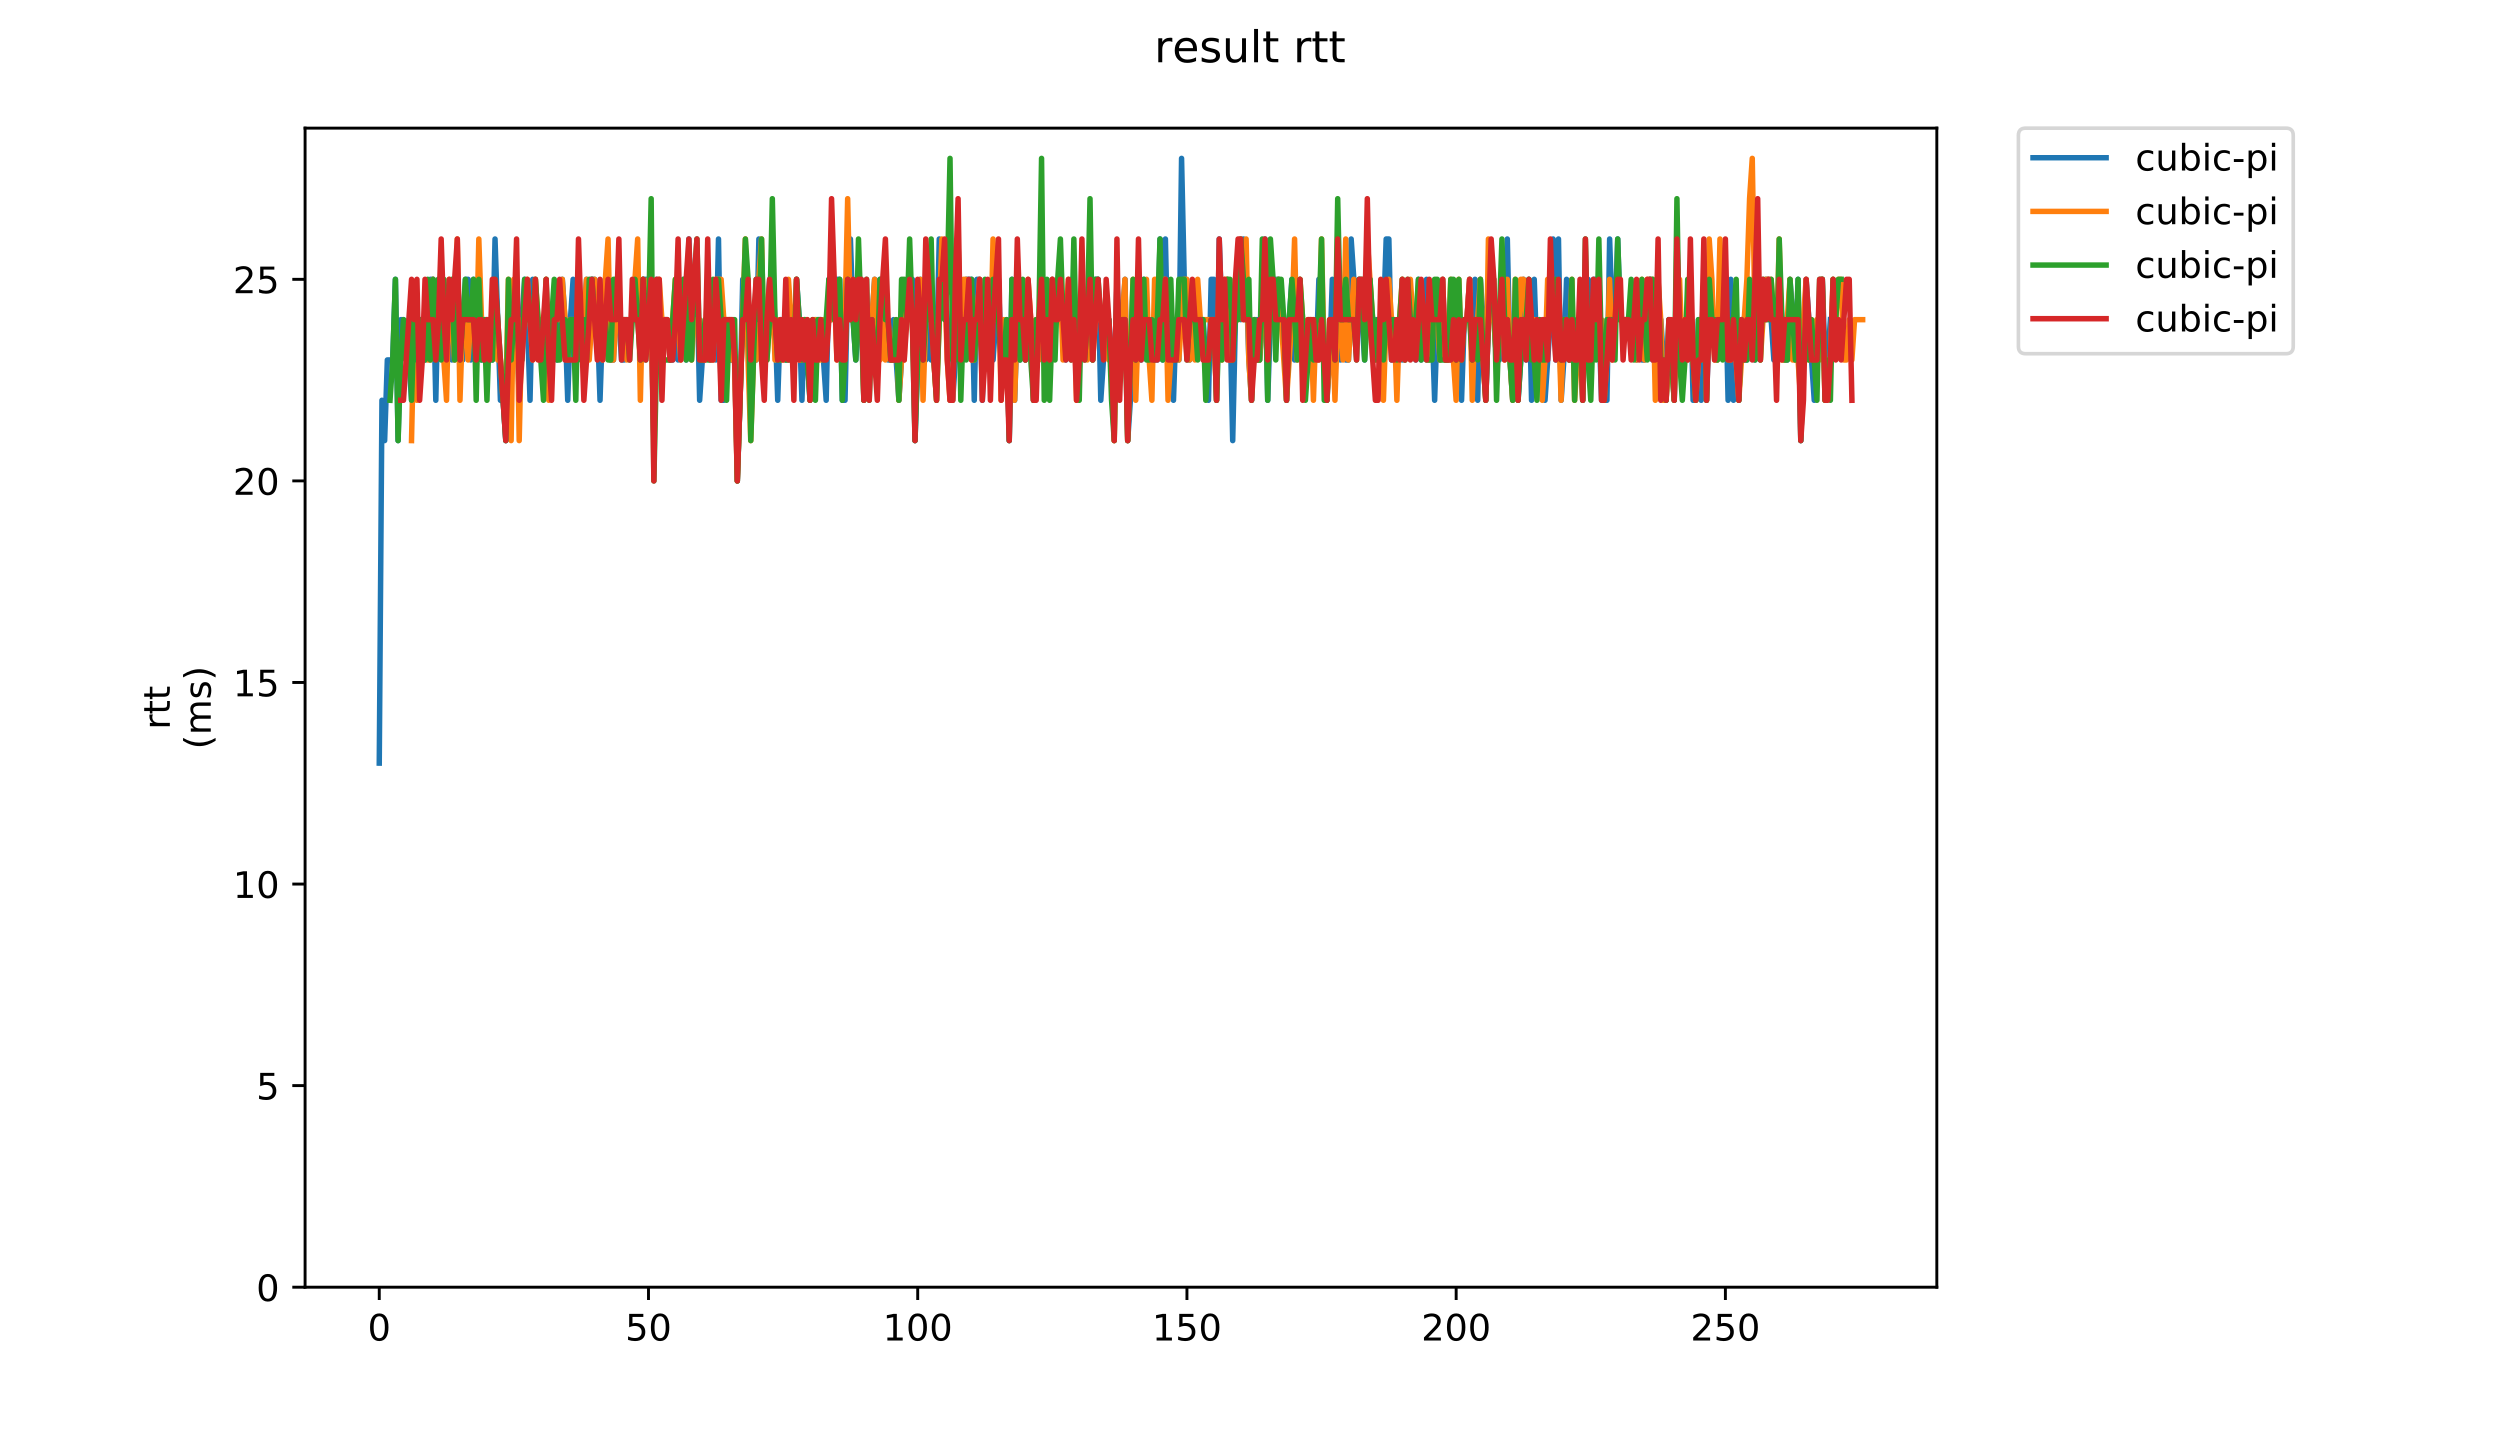 <?xml version="1.0" encoding="utf-8" standalone="no"?>
<!DOCTYPE svg PUBLIC "-//W3C//DTD SVG 1.1//EN"
  "http://www.w3.org/Graphics/SVG/1.1/DTD/svg11.dtd">
<!-- Created with matplotlib (https://matplotlib.org/) -->
<svg height="396pt" version="1.1" viewBox="0 0 684 396" width="684pt" xmlns="http://www.w3.org/2000/svg" xmlns:xlink="http://www.w3.org/1999/xlink">
 <defs>
  <style type="text/css">
*{stroke-linecap:butt;stroke-linejoin:round;}
  </style>
 </defs>
 <g id="figure_1">
  <g id="patch_1">
   <path d="M 0 396 
L 684 396 
L 684 0 
L 0 0 
z
" style="fill:#ffffff;"/>
  </g>
  <g id="axes_1">
   <g id="patch_2">
    <path d="M 83.472 352.174 
L 529.913 352.174 
L 529.913 35.062 
L 83.472 35.062 
z
" style="fill:#ffffff;"/>
   </g>
   <g id="matplotlib.axis_1">
    <g id="xtick_1">
     <g id="line2d_1">
      <defs>
       <path d="M 0 0 
L 0 3.5 
" id="mb4f76cdfb7" style="stroke:#000000;stroke-width:0.8;"/>
      </defs>
      <g>
       <use style="stroke:#000000;stroke-width:0.8;" x="103.765" xlink:href="#mb4f76cdfb7" y="352.174"/>
      </g>
     </g>
     <g id="text_1">
      <!-- 0 -->
      <defs>
       <path d="M 31.781 66.406 
Q 24.172 66.406 20.328 58.906 
Q 16.5 51.422 16.5 36.375 
Q 16.5 21.391 20.328 13.891 
Q 24.172 6.391 31.781 6.391 
Q 39.453 6.391 43.281 13.891 
Q 47.125 21.391 47.125 36.375 
Q 47.125 51.422 43.281 58.906 
Q 39.453 66.406 31.781 66.406 
z
M 31.781 74.219 
Q 44.047 74.219 50.516 64.516 
Q 56.984 54.828 56.984 36.375 
Q 56.984 17.969 50.516 8.266 
Q 44.047 -1.422 31.781 -1.422 
Q 19.531 -1.422 13.062 8.266 
Q 6.594 17.969 6.594 36.375 
Q 6.594 54.828 13.062 64.516 
Q 19.531 74.219 31.781 74.219 
z
" id="DejaVuSans-48"/>
      </defs>
      <g transform="translate(100.584 366.773)scale(0.1 -0.1)">
       <use xlink:href="#DejaVuSans-48"/>
      </g>
     </g>
    </g>
    <g id="xtick_2">
     <g id="line2d_2">
      <g>
       <use style="stroke:#000000;stroke-width:0.8;" x="177.426" xlink:href="#mb4f76cdfb7" y="352.174"/>
      </g>
     </g>
     <g id="text_2">
      <!-- 50 -->
      <defs>
       <path d="M 10.797 72.906 
L 49.516 72.906 
L 49.516 64.594 
L 19.828 64.594 
L 19.828 46.734 
Q 21.969 47.469 24.109 47.828 
Q 26.266 48.188 28.422 48.188 
Q 40.625 48.188 47.75 41.5 
Q 54.891 34.812 54.891 23.391 
Q 54.891 11.625 47.562 5.094 
Q 40.234 -1.422 26.906 -1.422 
Q 22.312 -1.422 17.547 -0.641 
Q 12.797 0.141 7.719 1.703 
L 7.719 11.625 
Q 12.109 9.234 16.797 8.062 
Q 21.484 6.891 26.703 6.891 
Q 35.156 6.891 40.078 11.328 
Q 45.016 15.766 45.016 23.391 
Q 45.016 31 40.078 35.438 
Q 35.156 39.891 26.703 39.891 
Q 22.75 39.891 18.812 39.016 
Q 14.891 38.141 10.797 36.281 
z
" id="DejaVuSans-53"/>
      </defs>
      <g transform="translate(171.063 366.773)scale(0.1 -0.1)">
       <use xlink:href="#DejaVuSans-53"/>
       <use x="63.623" xlink:href="#DejaVuSans-48"/>
      </g>
     </g>
    </g>
    <g id="xtick_3">
     <g id="line2d_3">
      <g>
       <use style="stroke:#000000;stroke-width:0.8;" x="251.086" xlink:href="#mb4f76cdfb7" y="352.174"/>
      </g>
     </g>
     <g id="text_3">
      <!-- 100 -->
      <defs>
       <path d="M 12.406 8.297 
L 28.516 8.297 
L 28.516 63.922 
L 10.984 60.406 
L 10.984 69.391 
L 28.422 72.906 
L 38.281 72.906 
L 38.281 8.297 
L 54.391 8.297 
L 54.391 0 
L 12.406 0 
z
" id="DejaVuSans-49"/>
      </defs>
      <g transform="translate(241.543 366.773)scale(0.1 -0.1)">
       <use xlink:href="#DejaVuSans-49"/>
       <use x="63.623" xlink:href="#DejaVuSans-48"/>
       <use x="127.246" xlink:href="#DejaVuSans-48"/>
      </g>
     </g>
    </g>
    <g id="xtick_4">
     <g id="line2d_4">
      <g>
       <use style="stroke:#000000;stroke-width:0.8;" x="324.747" xlink:href="#mb4f76cdfb7" y="352.174"/>
      </g>
     </g>
     <g id="text_4">
      <!-- 150 -->
      <g transform="translate(315.203 366.773)scale(0.1 -0.1)">
       <use xlink:href="#DejaVuSans-49"/>
       <use x="63.623" xlink:href="#DejaVuSans-53"/>
       <use x="127.246" xlink:href="#DejaVuSans-48"/>
      </g>
     </g>
    </g>
    <g id="xtick_5">
     <g id="line2d_5">
      <g>
       <use style="stroke:#000000;stroke-width:0.8;" x="398.407" xlink:href="#mb4f76cdfb7" y="352.174"/>
      </g>
     </g>
     <g id="text_5">
      <!-- 200 -->
      <defs>
       <path d="M 19.188 8.297 
L 53.609 8.297 
L 53.609 0 
L 7.328 0 
L 7.328 8.297 
Q 12.938 14.109 22.625 23.891 
Q 32.328 33.688 34.812 36.531 
Q 39.547 41.844 41.422 45.531 
Q 43.312 49.219 43.312 52.781 
Q 43.312 58.594 39.234 62.25 
Q 35.156 65.922 28.609 65.922 
Q 23.969 65.922 18.812 64.312 
Q 13.672 62.703 7.812 59.422 
L 7.812 69.391 
Q 13.766 71.781 18.938 73 
Q 24.125 74.219 28.422 74.219 
Q 39.75 74.219 46.484 68.547 
Q 53.219 62.891 53.219 53.422 
Q 53.219 48.922 51.531 44.891 
Q 49.859 40.875 45.406 35.406 
Q 44.188 33.984 37.641 27.219 
Q 31.109 20.453 19.188 8.297 
z
" id="DejaVuSans-50"/>
      </defs>
      <g transform="translate(388.864 366.773)scale(0.1 -0.1)">
       <use xlink:href="#DejaVuSans-50"/>
       <use x="63.623" xlink:href="#DejaVuSans-48"/>
       <use x="127.246" xlink:href="#DejaVuSans-48"/>
      </g>
     </g>
    </g>
    <g id="xtick_6">
     <g id="line2d_6">
      <g>
       <use style="stroke:#000000;stroke-width:0.8;" x="472.068" xlink:href="#mb4f76cdfb7" y="352.174"/>
      </g>
     </g>
     <g id="text_6">
      <!-- 250 -->
      <g transform="translate(462.524 366.773)scale(0.1 -0.1)">
       <use xlink:href="#DejaVuSans-50"/>
       <use x="63.623" xlink:href="#DejaVuSans-53"/>
       <use x="127.246" xlink:href="#DejaVuSans-48"/>
      </g>
     </g>
    </g>
   </g>
   <g id="matplotlib.axis_2">
    <g id="ytick_1">
     <g id="line2d_7">
      <defs>
       <path d="M 0 0 
L -3.5 0 
" id="mb4de8c3b58" style="stroke:#000000;stroke-width:0.8;"/>
      </defs>
      <g>
       <use style="stroke:#000000;stroke-width:0.8;" x="83.472" xlink:href="#mb4de8c3b58" y="352.174"/>
      </g>
     </g>
     <g id="text_7">
      <!-- 0 -->
      <g transform="translate(70.11 355.973)scale(0.1 -0.1)">
       <use xlink:href="#DejaVuSans-48"/>
      </g>
     </g>
    </g>
    <g id="ytick_2">
     <g id="line2d_8">
      <g>
       <use style="stroke:#000000;stroke-width:0.8;" x="83.472" xlink:href="#mb4de8c3b58" y="297.024"/>
      </g>
     </g>
     <g id="text_8">
      <!-- 5 -->
      <g transform="translate(70.11 300.824)scale(0.1 -0.1)">
       <use xlink:href="#DejaVuSans-53"/>
      </g>
     </g>
    </g>
    <g id="ytick_3">
     <g id="line2d_9">
      <g>
       <use style="stroke:#000000;stroke-width:0.8;" x="83.472" xlink:href="#mb4de8c3b58" y="241.874"/>
      </g>
     </g>
     <g id="text_9">
      <!-- 10 -->
      <g transform="translate(63.747 245.674)scale(0.1 -0.1)">
       <use xlink:href="#DejaVuSans-49"/>
       <use x="63.623" xlink:href="#DejaVuSans-48"/>
      </g>
     </g>
    </g>
    <g id="ytick_4">
     <g id="line2d_10">
      <g>
       <use style="stroke:#000000;stroke-width:0.8;" x="83.472" xlink:href="#mb4de8c3b58" y="186.725"/>
      </g>
     </g>
     <g id="text_10">
      <!-- 15 -->
      <g transform="translate(63.747 190.524)scale(0.1 -0.1)">
       <use xlink:href="#DejaVuSans-49"/>
       <use x="63.623" xlink:href="#DejaVuSans-53"/>
      </g>
     </g>
    </g>
    <g id="ytick_5">
     <g id="line2d_11">
      <g>
       <use style="stroke:#000000;stroke-width:0.8;" x="83.472" xlink:href="#mb4de8c3b58" y="131.575"/>
      </g>
     </g>
     <g id="text_11">
      <!-- 20 -->
      <g transform="translate(63.747 135.374)scale(0.1 -0.1)">
       <use xlink:href="#DejaVuSans-50"/>
       <use x="63.623" xlink:href="#DejaVuSans-48"/>
      </g>
     </g>
    </g>
    <g id="ytick_6">
     <g id="line2d_12">
      <g>
       <use style="stroke:#000000;stroke-width:0.8;" x="83.472" xlink:href="#mb4de8c3b58" y="76.425"/>
      </g>
     </g>
     <g id="text_12">
      <!-- 25 -->
      <g transform="translate(63.747 80.224)scale(0.1 -0.1)">
       <use xlink:href="#DejaVuSans-50"/>
       <use x="63.623" xlink:href="#DejaVuSans-53"/>
      </g>
     </g>
    </g>
    <g id="text_13">
     <!-- rtt -->
     <defs>
      <path d="M 41.109 46.297 
Q 39.594 47.172 37.812 47.578 
Q 36.031 48 33.891 48 
Q 26.266 48 22.188 43.047 
Q 18.109 38.094 18.109 28.812 
L 18.109 0 
L 9.078 0 
L 9.078 54.688 
L 18.109 54.688 
L 18.109 46.188 
Q 20.953 51.172 25.484 53.578 
Q 30.031 56 36.531 56 
Q 37.453 56 38.578 55.875 
Q 39.703 55.766 41.062 55.516 
z
" id="DejaVuSans-114"/>
      <path d="M 18.312 70.219 
L 18.312 54.688 
L 36.812 54.688 
L 36.812 47.703 
L 18.312 47.703 
L 18.312 18.016 
Q 18.312 11.328 20.141 9.422 
Q 21.969 7.516 27.594 7.516 
L 36.812 7.516 
L 36.812 0 
L 27.594 0 
Q 17.188 0 13.234 3.875 
Q 9.281 7.766 9.281 18.016 
L 9.281 47.703 
L 2.688 47.703 
L 2.688 54.688 
L 9.281 54.688 
L 9.281 70.219 
z
" id="DejaVuSans-116"/>
     </defs>
     <g transform="translate(46.47 199.594)rotate(-90)scale(0.1 -0.1)">
      <use xlink:href="#DejaVuSans-114"/>
      <use x="41.113" xlink:href="#DejaVuSans-116"/>
      <use x="80.322" xlink:href="#DejaVuSans-116"/>
     </g>
     <!-- (ms) -->
     <defs>
      <path d="M 31 75.875 
Q 24.469 64.656 21.281 53.656 
Q 18.109 42.672 18.109 31.391 
Q 18.109 20.125 21.312 9.062 
Q 24.516 -2 31 -13.188 
L 23.188 -13.188 
Q 15.875 -1.703 12.234 9.375 
Q 8.594 20.453 8.594 31.391 
Q 8.594 42.281 12.203 53.312 
Q 15.828 64.359 23.188 75.875 
z
" id="DejaVuSans-40"/>
      <path d="M 52 44.188 
Q 55.375 50.25 60.062 53.125 
Q 64.75 56 71.094 56 
Q 79.641 56 84.281 50.016 
Q 88.922 44.047 88.922 33.016 
L 88.922 0 
L 79.891 0 
L 79.891 32.719 
Q 79.891 40.578 77.094 44.375 
Q 74.312 48.188 68.609 48.188 
Q 61.625 48.188 57.562 43.547 
Q 53.516 38.922 53.516 30.906 
L 53.516 0 
L 44.484 0 
L 44.484 32.719 
Q 44.484 40.625 41.703 44.406 
Q 38.922 48.188 33.109 48.188 
Q 26.219 48.188 22.156 43.531 
Q 18.109 38.875 18.109 30.906 
L 18.109 0 
L 9.078 0 
L 9.078 54.688 
L 18.109 54.688 
L 18.109 46.188 
Q 21.188 51.219 25.484 53.609 
Q 29.781 56 35.688 56 
Q 41.656 56 45.828 52.969 
Q 50 49.953 52 44.188 
z
" id="DejaVuSans-109"/>
      <path d="M 44.281 53.078 
L 44.281 44.578 
Q 40.484 46.531 36.375 47.5 
Q 32.281 48.484 27.875 48.484 
Q 21.188 48.484 17.844 46.438 
Q 14.5 44.391 14.5 40.281 
Q 14.5 37.156 16.891 35.375 
Q 19.281 33.594 26.516 31.984 
L 29.594 31.297 
Q 39.156 29.25 43.188 25.516 
Q 47.219 21.781 47.219 15.094 
Q 47.219 7.469 41.188 3.016 
Q 35.156 -1.422 24.609 -1.422 
Q 20.219 -1.422 15.453 -0.562 
Q 10.688 0.297 5.422 2 
L 5.422 11.281 
Q 10.406 8.688 15.234 7.391 
Q 20.062 6.109 24.812 6.109 
Q 31.156 6.109 34.562 8.281 
Q 37.984 10.453 37.984 14.406 
Q 37.984 18.062 35.516 20.016 
Q 33.062 21.969 24.703 23.781 
L 21.578 24.516 
Q 13.234 26.266 9.516 29.906 
Q 5.812 33.547 5.812 39.891 
Q 5.812 47.609 11.281 51.797 
Q 16.75 56 26.812 56 
Q 31.781 56 36.172 55.266 
Q 40.578 54.547 44.281 53.078 
z
" id="DejaVuSans-115"/>
      <path d="M 8.016 75.875 
L 15.828 75.875 
Q 23.141 64.359 26.781 53.312 
Q 30.422 42.281 30.422 31.391 
Q 30.422 20.453 26.781 9.375 
Q 23.141 -1.703 15.828 -13.188 
L 8.016 -13.188 
Q 14.5 -2 17.703 9.062 
Q 20.906 20.125 20.906 31.391 
Q 20.906 42.672 17.703 53.656 
Q 14.5 64.656 8.016 75.875 
z
" id="DejaVuSans-41"/>
     </defs>
     <g transform="translate(57.668 204.995)rotate(-90)scale(0.1 -0.1)">
      <use xlink:href="#DejaVuSans-40"/>
      <use x="39.014" xlink:href="#DejaVuSans-109"/>
      <use x="136.426" xlink:href="#DejaVuSans-115"/>
      <use x="188.525" xlink:href="#DejaVuSans-41"/>
     </g>
    </g>
   </g>
   <g id="line2d_13">
    <path clip-path="url(#p9b1ac0d2f7)" d="M 103.765 208.785 
L 104.502 109.515 
L 105.238 120.545 
L 105.975 98.485 
L 107.448 98.485 
L 108.185 76.425 
L 108.921 120.545 
L 109.658 87.455 
L 110.395 87.455 
L 111.131 98.485 
L 111.868 98.485 
L 112.604 109.515 
L 113.341 98.485 
L 114.078 98.485 
L 114.814 87.455 
L 115.551 87.455 
L 116.287 98.485 
L 117.761 76.425 
L 118.497 76.425 
L 119.234 109.515 
L 119.97 76.425 
L 120.707 87.455 
L 121.444 87.455 
L 122.18 98.485 
L 122.917 87.455 
L 123.653 98.485 
L 125.127 76.425 
L 126.6 98.485 
L 127.336 76.425 
L 128.073 76.425 
L 128.81 98.485 
L 129.546 76.425 
L 130.283 98.485 
L 131.02 76.425 
L 131.756 98.485 
L 132.493 87.455 
L 133.966 87.455 
L 134.703 98.485 
L 135.439 65.395 
L 136.912 109.515 
L 137.649 109.515 
L 138.386 120.545 
L 139.122 98.485 
L 139.859 98.485 
L 140.595 87.455 
L 141.332 87.455 
L 142.069 109.515 
L 142.805 87.455 
L 143.542 76.425 
L 144.278 87.455 
L 145.015 109.515 
L 145.752 76.425 
L 146.488 87.455 
L 147.225 87.455 
L 147.961 98.485 
L 148.698 87.455 
L 149.435 87.455 
L 150.171 98.485 
L 150.908 87.455 
L 151.644 87.455 
L 152.381 98.485 
L 153.854 76.425 
L 154.591 87.455 
L 155.328 109.515 
L 156.064 87.455 
L 156.801 76.425 
L 157.537 98.485 
L 158.274 87.455 
L 159.747 87.455 
L 160.484 76.425 
L 161.22 87.455 
L 161.957 76.425 
L 162.694 76.425 
L 163.43 87.455 
L 164.167 109.515 
L 164.903 87.455 
L 165.64 76.425 
L 166.377 76.425 
L 167.113 98.485 
L 167.85 98.485 
L 168.586 76.425 
L 170.06 98.485 
L 170.796 98.485 
L 171.533 87.455 
L 173.743 87.455 
L 174.479 76.425 
L 175.216 98.485 
L 175.952 76.425 
L 177.426 76.425 
L 178.162 87.455 
L 178.899 120.545 
L 179.636 76.425 
L 180.372 98.485 
L 181.109 87.455 
L 182.582 87.455 
L 183.319 98.485 
L 184.055 98.485 
L 184.792 87.455 
L 185.528 98.485 
L 187.002 76.425 
L 187.738 98.485 
L 188.475 65.395 
L 189.211 87.455 
L 189.948 76.425 
L 190.685 76.425 
L 191.421 109.515 
L 192.158 98.485 
L 192.894 98.485 
L 193.631 76.425 
L 194.368 87.455 
L 195.104 87.455 
L 195.841 98.485 
L 196.577 65.395 
L 197.314 109.515 
L 198.051 109.515 
L 198.787 87.455 
L 199.524 98.485 
L 200.997 98.485 
L 201.734 131.575 
L 202.47 109.515 
L 203.207 76.425 
L 203.944 87.455 
L 204.68 87.455 
L 205.417 109.515 
L 206.153 87.455 
L 206.89 98.485 
L 207.627 65.395 
L 208.363 87.455 
L 209.836 87.455 
L 210.573 76.425 
L 211.31 76.425 
L 212.046 87.455 
L 212.783 109.515 
L 213.519 87.455 
L 214.256 87.455 
L 214.993 98.485 
L 215.729 87.455 
L 216.466 87.455 
L 217.202 98.485 
L 217.939 76.425 
L 218.676 87.455 
L 219.412 109.515 
L 220.149 87.455 
L 221.622 109.515 
L 223.095 87.455 
L 224.568 87.455 
L 226.042 109.515 
L 226.778 76.425 
L 227.515 87.455 
L 228.251 76.425 
L 229.725 76.425 
L 230.461 109.515 
L 231.198 109.515 
L 231.935 76.425 
L 232.671 65.395 
L 233.408 87.455 
L 234.144 98.485 
L 235.618 76.425 
L 236.354 109.515 
L 237.091 98.485 
L 237.827 98.485 
L 239.301 76.425 
L 240.037 87.455 
L 240.774 76.425 
L 241.51 87.455 
L 242.247 87.455 
L 242.984 98.485 
L 243.72 98.485 
L 244.457 87.455 
L 245.93 109.515 
L 248.14 76.425 
L 249.613 76.425 
L 250.35 120.545 
L 251.823 76.425 
L 253.296 98.485 
L 254.033 87.455 
L 254.769 98.485 
L 256.243 98.485 
L 256.979 65.395 
L 257.716 76.425 
L 258.452 76.425 
L 259.189 87.455 
L 259.926 109.515 
L 260.662 109.515 
L 261.399 98.485 
L 262.135 76.425 
L 262.872 98.485 
L 264.345 76.425 
L 265.818 76.425 
L 266.555 109.515 
L 267.292 76.425 
L 268.028 76.425 
L 268.765 109.515 
L 269.501 87.455 
L 270.238 87.455 
L 270.975 98.485 
L 271.711 98.485 
L 273.184 76.425 
L 273.921 98.485 
L 274.658 98.485 
L 275.394 87.455 
L 276.131 120.545 
L 276.867 76.425 
L 277.604 109.515 
L 278.341 87.455 
L 279.077 98.485 
L 279.814 87.455 
L 280.551 98.485 
L 281.287 87.455 
L 282.024 87.455 
L 282.76 109.515 
L 283.497 87.455 
L 284.234 98.485 
L 284.97 87.455 
L 285.707 98.485 
L 286.443 87.455 
L 287.18 98.485 
L 287.917 76.425 
L 288.653 87.455 
L 290.863 87.455 
L 291.6 98.485 
L 293.073 76.425 
L 293.809 76.425 
L 294.546 98.485 
L 295.283 98.485 
L 296.019 76.425 
L 296.756 87.455 
L 298.229 87.455 
L 298.966 98.485 
L 299.702 76.425 
L 300.439 76.425 
L 301.175 109.515 
L 302.649 87.455 
L 303.385 87.455 
L 304.859 109.515 
L 305.595 76.425 
L 306.332 98.485 
L 307.805 76.425 
L 308.542 120.545 
L 309.278 109.515 
L 310.015 87.455 
L 311.488 87.455 
L 312.225 98.485 
L 312.961 76.425 
L 313.698 87.455 
L 314.434 87.455 
L 315.171 98.485 
L 315.908 87.455 
L 316.644 98.485 
L 317.381 65.395 
L 318.117 98.485 
L 318.854 65.395 
L 319.591 98.485 
L 320.327 87.455 
L 321.064 109.515 
L 321.8 87.455 
L 322.537 98.485 
L 323.274 43.335 
L 324.01 76.425 
L 325.483 98.485 
L 326.22 87.455 
L 329.167 87.455 
L 330.64 109.515 
L 331.376 76.425 
L 332.113 76.425 
L 332.85 109.515 
L 333.586 65.395 
L 334.323 87.455 
L 335.059 87.455 
L 335.796 76.425 
L 336.533 87.455 
L 337.269 120.545 
L 338.006 87.455 
L 338.742 76.425 
L 339.479 87.455 
L 340.216 65.395 
L 340.952 76.425 
L 341.689 98.485 
L 342.425 109.515 
L 343.162 87.455 
L 343.899 87.455 
L 344.635 98.485 
L 345.372 87.455 
L 346.108 65.395 
L 346.845 109.515 
L 347.582 87.455 
L 348.318 76.425 
L 349.791 76.425 
L 350.528 87.455 
L 351.265 87.455 
L 352.001 109.515 
L 352.738 87.455 
L 353.474 76.425 
L 354.211 98.485 
L 354.948 87.455 
L 356.421 87.455 
L 357.158 98.485 
L 357.894 87.455 
L 358.631 98.485 
L 359.367 87.455 
L 360.104 98.485 
L 360.841 76.425 
L 363.05 109.515 
L 363.787 98.485 
L 364.524 76.425 
L 365.26 98.485 
L 365.997 87.455 
L 366.733 98.485 
L 367.47 87.455 
L 368.207 98.485 
L 368.943 98.485 
L 369.68 65.395 
L 371.153 87.455 
L 371.89 76.425 
L 373.363 98.485 
L 374.099 76.425 
L 374.836 76.425 
L 375.573 98.485 
L 376.309 87.455 
L 378.519 87.455 
L 379.256 65.395 
L 379.992 65.395 
L 380.729 98.485 
L 381.466 87.455 
L 382.202 98.485 
L 382.939 87.455 
L 383.675 98.485 
L 384.412 87.455 
L 386.622 87.455 
L 387.358 98.485 
L 388.095 76.425 
L 388.832 98.485 
L 390.305 76.425 
L 391.041 87.455 
L 391.778 87.455 
L 392.515 109.515 
L 393.251 87.455 
L 393.988 98.485 
L 394.724 76.425 
L 395.461 98.485 
L 396.198 87.455 
L 396.934 98.485 
L 397.671 87.455 
L 398.407 98.485 
L 399.144 87.455 
L 399.881 109.515 
L 400.617 87.455 
L 401.354 87.455 
L 402.09 76.425 
L 402.827 98.485 
L 403.564 76.425 
L 404.3 109.515 
L 405.037 76.425 
L 405.774 87.455 
L 406.51 109.515 
L 407.247 87.455 
L 408.72 87.455 
L 409.457 98.485 
L 410.193 98.485 
L 410.93 87.455 
L 411.666 87.455 
L 412.403 65.395 
L 413.14 98.485 
L 413.876 109.515 
L 414.613 87.455 
L 415.349 109.515 
L 416.086 98.485 
L 416.823 76.425 
L 417.559 98.485 
L 418.296 76.425 
L 419.032 109.515 
L 419.769 76.425 
L 420.506 98.485 
L 421.979 98.485 
L 422.715 109.515 
L 424.189 87.455 
L 424.925 65.395 
L 425.662 98.485 
L 426.398 65.395 
L 427.135 109.515 
L 427.872 98.485 
L 428.608 76.425 
L 429.345 98.485 
L 430.818 98.485 
L 431.555 87.455 
L 432.291 87.455 
L 433.028 109.515 
L 433.765 87.455 
L 434.501 76.425 
L 435.238 98.485 
L 435.974 76.425 
L 436.711 76.425 
L 437.448 87.455 
L 438.184 109.515 
L 439.657 109.515 
L 440.394 65.395 
L 441.131 87.455 
L 441.867 87.455 
L 442.604 65.395 
L 443.34 87.455 
L 447.023 87.455 
L 447.76 98.485 
L 448.497 87.455 
L 449.233 98.485 
L 449.97 98.485 
L 451.443 76.425 
L 452.18 98.485 
L 452.916 98.485 
L 453.653 87.455 
L 454.39 87.455 
L 455.863 109.515 
L 456.599 87.455 
L 458.073 109.515 
L 458.809 87.455 
L 459.546 87.455 
L 460.282 98.485 
L 461.019 87.455 
L 461.756 87.455 
L 462.492 76.425 
L 463.229 109.515 
L 463.965 109.515 
L 464.702 87.455 
L 465.439 109.515 
L 466.175 76.425 
L 466.912 109.515 
L 467.648 87.455 
L 469.122 87.455 
L 469.858 98.485 
L 470.595 76.425 
L 471.331 87.455 
L 472.068 76.425 
L 472.805 109.515 
L 473.541 76.425 
L 474.278 109.515 
L 475.014 87.455 
L 475.751 109.515 
L 476.488 87.455 
L 477.224 87.455 
L 477.961 98.485 
L 478.697 87.455 
L 479.434 87.455 
L 480.171 98.485 
L 481.644 76.425 
L 482.381 87.455 
L 483.117 76.425 
L 483.854 76.425 
L 485.327 98.485 
L 486.8 76.425 
L 488.273 98.485 
L 489.01 98.485 
L 489.747 76.425 
L 491.22 98.485 
L 491.956 76.425 
L 492.693 120.545 
L 494.166 76.425 
L 496.376 109.515 
L 498.586 76.425 
L 499.322 98.485 
L 500.059 98.485 
L 500.796 87.455 
L 500.796 87.455 
" style="fill:none;stroke:#1f77b4;stroke-linecap:square;stroke-width:1.5;"/>
   </g>
   <g id="line2d_14">
    <path clip-path="url(#p9b1ac0d2f7)" d="M 112.59 120.545 
L 113.326 87.455 
L 114.063 109.515 
L 115.536 87.455 
L 116.273 87.455 
L 117.009 98.485 
L 117.746 98.485 
L 118.482 76.425 
L 119.219 87.455 
L 119.956 87.455 
L 120.692 76.425 
L 121.429 98.485 
L 122.166 109.515 
L 122.902 76.425 
L 124.375 98.485 
L 125.112 65.395 
L 125.849 109.515 
L 126.585 87.455 
L 127.322 87.455 
L 128.058 98.485 
L 128.795 87.455 
L 129.532 87.455 
L 130.268 98.485 
L 131.005 65.395 
L 131.741 87.455 
L 132.478 98.485 
L 133.215 87.455 
L 133.951 98.485 
L 134.688 87.455 
L 135.424 87.455 
L 136.161 98.485 
L 136.898 98.485 
L 137.634 109.515 
L 138.371 109.515 
L 139.107 76.425 
L 139.844 120.545 
L 140.581 76.425 
L 141.317 76.425 
L 142.054 120.545 
L 142.79 87.455 
L 143.527 87.455 
L 144.264 76.425 
L 145.737 98.485 
L 146.474 76.425 
L 147.21 87.455 
L 147.947 87.455 
L 148.683 98.485 
L 149.42 76.425 
L 150.157 109.515 
L 150.893 87.455 
L 153.103 87.455 
L 153.84 76.425 
L 155.313 98.485 
L 156.049 87.455 
L 156.786 87.455 
L 157.523 98.485 
L 158.259 76.425 
L 158.996 98.485 
L 160.469 76.425 
L 161.206 98.485 
L 162.679 76.425 
L 163.415 87.455 
L 164.152 87.455 
L 164.889 98.485 
L 165.625 76.425 
L 166.362 65.395 
L 167.098 98.485 
L 167.835 98.485 
L 168.572 87.455 
L 170.782 87.455 
L 171.518 98.485 
L 172.255 87.455 
L 172.991 87.455 
L 174.465 65.395 
L 175.201 109.515 
L 175.938 76.425 
L 176.674 87.455 
L 177.411 76.425 
L 178.148 87.455 
L 178.884 120.545 
L 179.621 87.455 
L 180.357 76.425 
L 181.094 87.455 
L 182.567 87.455 
L 183.304 98.485 
L 184.777 76.425 
L 186.25 98.485 
L 187.723 76.425 
L 188.46 76.425 
L 189.197 98.485 
L 189.933 87.455 
L 191.406 87.455 
L 192.143 98.485 
L 192.88 98.485 
L 193.616 76.425 
L 195.089 98.485 
L 195.826 76.425 
L 197.299 76.425 
L 198.036 87.455 
L 199.509 87.455 
L 200.246 98.485 
L 200.982 98.485 
L 201.719 131.575 
L 203.929 65.395 
L 204.665 98.485 
L 205.402 120.545 
L 206.139 98.485 
L 206.875 98.485 
L 207.612 76.425 
L 208.348 65.395 
L 209.085 98.485 
L 209.822 98.485 
L 211.295 76.425 
L 212.031 98.485 
L 212.768 87.455 
L 213.505 98.485 
L 214.241 98.485 
L 215.714 76.425 
L 217.188 98.485 
L 217.924 76.425 
L 218.661 98.485 
L 219.397 98.485 
L 220.134 87.455 
L 220.871 87.455 
L 221.607 109.515 
L 222.344 87.455 
L 223.081 87.455 
L 223.817 98.485 
L 224.554 98.485 
L 225.29 87.455 
L 227.5 87.455 
L 228.237 76.425 
L 228.973 98.485 
L 229.71 87.455 
L 230.447 98.485 
L 231.183 87.455 
L 231.92 54.365 
L 232.656 87.455 
L 234.866 87.455 
L 235.603 76.425 
L 236.339 109.515 
L 237.076 98.485 
L 237.813 98.485 
L 239.286 76.425 
L 240.022 98.485 
L 240.759 98.485 
L 241.496 76.425 
L 242.232 98.485 
L 242.969 87.455 
L 243.705 98.485 
L 244.442 98.485 
L 245.179 87.455 
L 245.915 109.515 
L 246.652 98.485 
L 247.389 98.485 
L 248.125 76.425 
L 248.862 87.455 
L 249.598 87.455 
L 250.335 109.515 
L 251.072 87.455 
L 251.808 76.425 
L 252.545 109.515 
L 253.281 87.455 
L 254.018 76.425 
L 254.755 76.425 
L 255.491 98.485 
L 256.228 109.515 
L 257.701 65.395 
L 258.438 76.425 
L 259.174 98.485 
L 259.911 109.515 
L 260.647 109.515 
L 261.384 76.425 
L 262.121 65.395 
L 262.857 98.485 
L 263.594 76.425 
L 264.33 76.425 
L 265.804 98.485 
L 266.54 98.485 
L 268.013 76.425 
L 268.75 98.485 
L 269.487 98.485 
L 270.223 87.455 
L 270.96 98.485 
L 271.697 65.395 
L 272.433 87.455 
L 273.17 76.425 
L 273.906 109.515 
L 274.643 87.455 
L 276.116 109.515 
L 276.853 87.455 
L 277.589 109.515 
L 278.326 87.455 
L 279.799 87.455 
L 280.536 98.485 
L 281.272 76.425 
L 282.009 87.455 
L 282.746 109.515 
L 283.482 87.455 
L 284.219 98.485 
L 284.955 87.455 
L 285.692 98.485 
L 287.165 98.485 
L 287.902 76.425 
L 288.638 87.455 
L 289.375 87.455 
L 290.112 76.425 
L 290.848 98.485 
L 292.321 76.425 
L 293.058 87.455 
L 293.795 76.425 
L 294.531 109.515 
L 296.005 87.455 
L 296.741 87.455 
L 297.478 98.485 
L 298.214 76.425 
L 298.951 98.485 
L 299.688 87.455 
L 302.634 87.455 
L 303.371 98.485 
L 304.107 98.485 
L 304.844 120.545 
L 305.58 87.455 
L 307.054 87.455 
L 307.79 76.425 
L 308.527 120.545 
L 310 76.425 
L 310.737 109.515 
L 311.473 87.455 
L 312.946 87.455 
L 313.683 76.425 
L 314.42 98.485 
L 315.156 109.515 
L 315.893 76.425 
L 316.629 76.425 
L 317.366 87.455 
L 318.103 76.425 
L 318.839 76.425 
L 319.576 109.515 
L 320.312 98.485 
L 321.049 98.485 
L 321.786 87.455 
L 322.522 98.485 
L 323.996 76.425 
L 324.732 76.425 
L 325.469 98.485 
L 326.205 87.455 
L 326.942 98.485 
L 327.679 76.425 
L 328.415 87.455 
L 332.098 87.455 
L 332.835 109.515 
L 333.571 76.425 
L 334.308 98.485 
L 335.045 76.425 
L 335.781 76.425 
L 336.518 98.485 
L 337.254 98.485 
L 337.991 76.425 
L 338.728 87.455 
L 339.464 76.425 
L 340.201 87.455 
L 340.937 65.395 
L 341.674 98.485 
L 342.411 109.515 
L 343.147 87.455 
L 343.884 98.485 
L 344.62 98.485 
L 346.094 76.425 
L 346.83 98.485 
L 347.567 76.425 
L 348.304 87.455 
L 349.04 87.455 
L 349.777 76.425 
L 351.987 109.515 
L 353.46 87.455 
L 354.196 65.395 
L 354.933 98.485 
L 355.67 76.425 
L 357.143 98.485 
L 357.879 87.455 
L 358.616 87.455 
L 359.353 109.515 
L 360.089 87.455 
L 360.826 98.485 
L 361.562 65.395 
L 362.299 98.485 
L 363.036 109.515 
L 364.509 87.455 
L 365.245 109.515 
L 365.982 87.455 
L 366.719 87.455 
L 367.455 98.485 
L 368.192 65.395 
L 368.928 98.485 
L 370.402 76.425 
L 371.138 87.455 
L 373.348 87.455 
L 374.085 65.395 
L 376.295 98.485 
L 377.031 98.485 
L 377.768 87.455 
L 378.504 109.515 
L 379.241 87.455 
L 379.978 76.425 
L 380.714 87.455 
L 381.451 87.455 
L 382.187 109.515 
L 382.924 87.455 
L 383.661 76.425 
L 384.397 98.485 
L 385.87 76.425 
L 386.607 87.455 
L 390.29 87.455 
L 391.027 98.485 
L 391.763 87.455 
L 393.236 87.455 
L 393.973 98.485 
L 394.71 76.425 
L 395.446 98.485 
L 396.183 98.485 
L 396.92 76.425 
L 397.656 98.485 
L 398.393 109.515 
L 399.129 76.425 
L 399.866 98.485 
L 400.603 87.455 
L 401.339 87.455 
L 402.076 76.425 
L 402.812 109.515 
L 403.549 87.455 
L 404.286 87.455 
L 405.022 76.425 
L 405.759 98.485 
L 406.495 109.515 
L 407.232 65.395 
L 407.969 87.455 
L 408.705 87.455 
L 409.442 98.485 
L 410.915 76.425 
L 411.652 98.485 
L 412.388 76.425 
L 413.125 98.485 
L 413.861 109.515 
L 414.598 76.425 
L 415.335 109.515 
L 416.071 76.425 
L 416.808 76.425 
L 417.544 87.455 
L 419.754 87.455 
L 420.491 98.485 
L 421.228 87.455 
L 421.964 109.515 
L 422.701 98.485 
L 423.437 76.425 
L 424.174 87.455 
L 424.911 76.425 
L 425.647 87.455 
L 426.384 87.455 
L 427.12 109.515 
L 427.857 87.455 
L 428.594 87.455 
L 429.33 98.485 
L 430.067 76.425 
L 430.803 109.515 
L 432.277 87.455 
L 433.013 109.515 
L 433.75 87.455 
L 434.486 87.455 
L 435.223 98.485 
L 435.96 87.455 
L 438.169 87.455 
L 438.906 109.515 
L 439.643 98.485 
L 440.379 76.425 
L 441.116 98.485 
L 441.852 87.455 
L 447.009 87.455 
L 447.745 98.485 
L 449.219 76.425 
L 449.955 98.485 
L 450.692 76.425 
L 451.428 87.455 
L 452.165 76.425 
L 452.902 109.515 
L 453.638 76.425 
L 454.375 87.455 
L 455.111 109.515 
L 455.848 109.515 
L 456.585 98.485 
L 457.321 98.485 
L 458.058 109.515 
L 458.794 87.455 
L 459.531 76.425 
L 460.268 98.485 
L 461.004 87.455 
L 461.741 98.485 
L 462.477 87.455 
L 463.951 109.515 
L 464.687 98.485 
L 465.424 98.485 
L 466.16 76.425 
L 466.897 109.515 
L 467.634 65.395 
L 468.37 76.425 
L 469.107 98.485 
L 469.843 98.485 
L 470.58 65.395 
L 471.317 87.455 
L 472.053 87.455 
L 472.79 98.485 
L 473.527 98.485 
L 474.263 87.455 
L 475.736 109.515 
L 477.946 76.425 
L 478.683 54.365 
L 479.419 43.335 
L 480.156 87.455 
L 480.893 76.425 
L 481.629 98.485 
L 483.102 76.425 
L 484.576 76.425 
L 486.049 98.485 
L 486.785 65.395 
L 487.522 98.485 
L 488.259 98.485 
L 489.732 76.425 
L 490.468 98.485 
L 491.942 98.485 
L 492.678 109.515 
L 493.415 87.455 
L 494.151 76.425 
L 494.888 98.485 
L 495.625 87.455 
L 496.361 98.485 
L 497.098 87.455 
L 497.835 98.485 
L 498.571 76.425 
L 499.308 109.515 
L 500.044 98.485 
L 500.781 98.485 
L 501.518 76.425 
L 502.254 87.455 
L 502.991 76.425 
L 503.727 76.425 
L 504.464 98.485 
L 505.201 98.485 
L 505.937 87.455 
L 506.674 98.485 
L 507.41 87.455 
L 509.62 87.455 
L 509.62 87.455 
" style="fill:none;stroke:#ff7f0e;stroke-linecap:square;stroke-width:1.5;"/>
   </g>
   <g id="line2d_15">
    <path clip-path="url(#p9b1ac0d2f7)" d="M 106.71 109.515 
L 107.447 98.485 
L 108.183 76.425 
L 108.92 120.545 
L 109.656 98.485 
L 110.393 87.455 
L 111.13 98.485 
L 111.866 87.455 
L 112.603 109.515 
L 113.34 87.455 
L 114.076 98.485 
L 114.813 87.455 
L 115.549 87.455 
L 116.286 98.485 
L 117.023 76.425 
L 117.759 98.485 
L 118.496 76.425 
L 119.232 98.485 
L 119.969 76.425 
L 120.706 98.485 
L 121.442 76.425 
L 122.179 87.455 
L 122.915 87.455 
L 123.652 76.425 
L 124.389 98.485 
L 125.125 76.425 
L 125.862 98.485 
L 127.335 76.425 
L 128.072 87.455 
L 128.808 87.455 
L 129.545 76.425 
L 130.281 109.515 
L 131.018 76.425 
L 131.755 98.485 
L 132.491 87.455 
L 133.228 109.515 
L 133.964 87.455 
L 134.701 98.485 
L 135.438 76.425 
L 138.384 120.545 
L 139.121 76.425 
L 139.857 98.485 
L 140.594 87.455 
L 141.331 87.455 
L 142.067 98.485 
L 142.804 98.485 
L 143.54 76.425 
L 144.277 87.455 
L 145.75 87.455 
L 146.487 76.425 
L 148.697 109.515 
L 149.433 76.425 
L 150.17 98.485 
L 151.643 76.425 
L 152.38 98.485 
L 153.116 98.485 
L 153.853 87.455 
L 154.589 87.455 
L 155.326 98.485 
L 156.063 87.455 
L 156.799 87.455 
L 157.536 109.515 
L 158.272 76.425 
L 159.009 98.485 
L 159.746 87.455 
L 160.482 98.485 
L 161.219 76.425 
L 161.955 76.425 
L 162.692 87.455 
L 165.639 87.455 
L 166.375 98.485 
L 167.112 98.485 
L 167.848 76.425 
L 168.585 76.425 
L 169.322 87.455 
L 171.531 87.455 
L 172.268 98.485 
L 173.741 76.425 
L 175.214 98.485 
L 175.951 76.425 
L 176.688 98.485 
L 177.424 87.455 
L 178.161 54.365 
L 178.897 131.575 
L 179.634 98.485 
L 180.371 87.455 
L 181.107 98.485 
L 183.317 98.485 
L 184.79 76.425 
L 185.527 87.455 
L 186.263 87.455 
L 187 76.425 
L 187.737 98.485 
L 188.473 76.425 
L 189.21 98.485 
L 189.947 76.425 
L 190.683 65.395 
L 191.42 98.485 
L 192.156 98.485 
L 192.893 87.455 
L 193.63 98.485 
L 194.366 98.485 
L 195.103 76.425 
L 195.839 87.455 
L 196.576 76.425 
L 197.313 87.455 
L 198.049 87.455 
L 198.786 109.515 
L 199.522 87.455 
L 200.996 87.455 
L 201.732 131.575 
L 203.942 65.395 
L 204.679 76.425 
L 205.415 120.545 
L 206.888 76.425 
L 207.625 87.455 
L 208.362 65.395 
L 209.098 98.485 
L 209.835 98.485 
L 210.571 87.455 
L 211.308 54.365 
L 212.045 87.455 
L 212.781 98.485 
L 213.518 98.485 
L 214.255 87.455 
L 214.991 98.485 
L 217.201 98.485 
L 217.938 76.425 
L 219.411 98.485 
L 220.147 87.455 
L 221.621 109.515 
L 222.357 87.455 
L 223.094 109.515 
L 223.83 87.455 
L 224.567 87.455 
L 225.304 98.485 
L 226.777 76.425 
L 227.513 76.425 
L 228.25 87.455 
L 228.987 87.455 
L 229.723 76.425 
L 230.46 109.515 
L 231.196 98.485 
L 231.933 76.425 
L 232.67 87.455 
L 233.406 87.455 
L 234.143 98.485 
L 234.879 65.395 
L 236.353 109.515 
L 237.089 76.425 
L 237.826 109.515 
L 238.563 87.455 
L 239.299 98.485 
L 240.036 98.485 
L 240.772 76.425 
L 241.509 76.425 
L 242.246 87.455 
L 242.982 87.455 
L 243.719 98.485 
L 244.455 98.485 
L 245.192 87.455 
L 245.929 109.515 
L 246.665 76.425 
L 247.402 76.425 
L 248.138 87.455 
L 248.875 65.395 
L 249.612 87.455 
L 250.348 120.545 
L 251.085 98.485 
L 251.821 87.455 
L 252.558 98.485 
L 253.295 87.455 
L 254.031 87.455 
L 254.768 65.395 
L 255.504 98.485 
L 256.241 109.515 
L 256.978 87.455 
L 257.714 76.425 
L 258.451 87.455 
L 259.187 76.425 
L 259.924 43.335 
L 260.661 98.485 
L 261.397 98.485 
L 262.134 65.395 
L 262.87 109.515 
L 263.607 87.455 
L 264.344 98.485 
L 265.817 76.425 
L 266.554 98.485 
L 267.29 87.455 
L 268.027 87.455 
L 268.763 98.485 
L 269.5 76.425 
L 270.973 98.485 
L 271.71 76.425 
L 272.446 87.455 
L 273.183 87.455 
L 273.92 98.485 
L 274.656 98.485 
L 275.393 87.455 
L 276.129 120.545 
L 276.866 76.425 
L 277.603 87.455 
L 278.339 87.455 
L 279.076 98.485 
L 279.812 76.425 
L 280.549 98.485 
L 281.286 87.455 
L 282.759 109.515 
L 283.495 87.455 
L 284.232 87.455 
L 284.969 43.335 
L 285.705 109.515 
L 286.442 76.425 
L 287.178 109.515 
L 287.915 87.455 
L 288.652 98.485 
L 289.388 76.425 
L 290.125 65.395 
L 290.862 87.455 
L 292.335 87.455 
L 293.071 98.485 
L 293.808 65.395 
L 294.545 98.485 
L 295.281 109.515 
L 296.018 76.425 
L 296.754 98.485 
L 297.491 87.455 
L 298.228 54.365 
L 298.964 98.485 
L 299.701 76.425 
L 300.437 76.425 
L 301.174 87.455 
L 303.384 87.455 
L 304.12 109.515 
L 304.857 120.545 
L 305.594 76.425 
L 306.33 98.485 
L 307.067 87.455 
L 307.803 87.455 
L 308.54 120.545 
L 310.013 76.425 
L 310.75 98.485 
L 311.486 76.425 
L 312.223 87.455 
L 312.96 76.425 
L 313.696 98.485 
L 314.433 98.485 
L 315.17 87.455 
L 315.906 98.485 
L 316.643 87.455 
L 317.379 65.395 
L 318.116 98.485 
L 318.853 87.455 
L 319.589 87.455 
L 320.326 76.425 
L 321.062 98.485 
L 321.799 98.485 
L 322.536 76.425 
L 324.009 76.425 
L 324.745 98.485 
L 325.482 87.455 
L 326.955 87.455 
L 327.692 98.485 
L 328.428 87.455 
L 329.165 87.455 
L 329.902 109.515 
L 331.375 87.455 
L 332.111 87.455 
L 332.848 109.515 
L 333.585 87.455 
L 334.321 98.485 
L 335.794 76.425 
L 336.531 76.425 
L 337.268 98.485 
L 338.004 87.455 
L 338.741 87.455 
L 339.478 65.395 
L 340.951 87.455 
L 341.687 76.425 
L 342.424 109.515 
L 343.161 87.455 
L 343.897 98.485 
L 344.634 98.485 
L 345.37 65.395 
L 346.107 76.425 
L 346.844 109.515 
L 347.58 65.395 
L 348.317 76.425 
L 349.053 98.485 
L 349.79 76.425 
L 350.527 76.425 
L 351.263 87.455 
L 352 109.515 
L 352.736 87.455 
L 353.473 76.425 
L 354.946 98.485 
L 355.683 76.425 
L 356.419 87.455 
L 357.156 109.515 
L 358.629 87.455 
L 359.366 98.485 
L 360.102 87.455 
L 360.839 87.455 
L 361.576 65.395 
L 362.312 109.515 
L 363.049 109.515 
L 363.786 87.455 
L 364.522 87.455 
L 365.259 98.485 
L 365.995 54.365 
L 366.732 87.455 
L 367.469 87.455 
L 368.205 76.425 
L 368.942 87.455 
L 370.415 87.455 
L 371.152 98.485 
L 371.888 76.425 
L 372.625 76.425 
L 373.361 98.485 
L 374.835 76.425 
L 376.308 98.485 
L 377.044 87.455 
L 377.781 87.455 
L 378.518 98.485 
L 379.254 87.455 
L 381.464 87.455 
L 382.201 98.485 
L 383.674 76.425 
L 384.41 98.485 
L 385.147 76.425 
L 385.884 87.455 
L 387.357 87.455 
L 388.094 76.425 
L 388.83 98.485 
L 389.567 87.455 
L 390.303 98.485 
L 391.777 98.485 
L 392.513 76.425 
L 393.25 76.425 
L 393.986 98.485 
L 396.196 98.485 
L 396.933 76.425 
L 397.669 76.425 
L 398.406 98.485 
L 399.143 76.425 
L 399.879 98.485 
L 400.616 87.455 
L 402.089 87.455 
L 402.826 98.485 
L 403.562 87.455 
L 404.299 98.485 
L 405.035 76.425 
L 405.772 98.485 
L 406.509 109.515 
L 407.245 87.455 
L 407.982 76.425 
L 408.718 76.425 
L 409.455 109.515 
L 410.928 65.395 
L 411.665 87.455 
L 412.401 87.455 
L 413.875 109.515 
L 414.611 76.425 
L 415.348 109.515 
L 416.821 87.455 
L 417.558 87.455 
L 418.294 76.425 
L 419.031 98.485 
L 419.768 98.485 
L 420.504 109.515 
L 421.241 87.455 
L 421.977 98.485 
L 422.714 98.485 
L 423.451 87.455 
L 424.924 87.455 
L 425.66 76.425 
L 427.134 98.485 
L 427.87 87.455 
L 428.607 87.455 
L 429.343 98.485 
L 430.08 76.425 
L 430.817 109.515 
L 431.553 87.455 
L 432.29 87.455 
L 433.026 109.515 
L 433.763 65.395 
L 434.5 98.485 
L 435.236 109.515 
L 435.973 87.455 
L 436.709 98.485 
L 437.446 65.395 
L 438.183 98.485 
L 438.919 109.515 
L 439.656 87.455 
L 441.129 87.455 
L 441.866 98.485 
L 442.602 65.395 
L 443.339 87.455 
L 445.549 87.455 
L 446.285 76.425 
L 447.022 98.485 
L 447.759 87.455 
L 448.495 87.455 
L 449.232 76.425 
L 450.705 98.485 
L 451.442 76.425 
L 452.178 76.425 
L 452.915 87.455 
L 453.651 76.425 
L 454.388 98.485 
L 455.125 98.485 
L 455.861 109.515 
L 456.598 87.455 
L 458.071 109.515 
L 458.808 54.365 
L 459.544 98.485 
L 460.281 109.515 
L 461.017 98.485 
L 461.754 76.425 
L 463.964 109.515 
L 464.701 87.455 
L 465.437 98.485 
L 466.174 76.425 
L 466.91 109.515 
L 467.647 76.425 
L 468.384 87.455 
L 469.12 87.455 
L 469.857 98.485 
L 470.593 87.455 
L 471.33 98.485 
L 472.067 76.425 
L 472.803 98.485 
L 473.54 87.455 
L 474.276 87.455 
L 475.013 76.425 
L 475.75 109.515 
L 476.486 87.455 
L 477.223 98.485 
L 477.959 98.485 
L 478.696 76.425 
L 480.169 98.485 
L 480.906 76.425 
L 481.642 98.485 
L 482.379 76.425 
L 483.116 87.455 
L 483.852 87.455 
L 484.589 76.425 
L 486.062 98.485 
L 486.799 65.395 
L 487.535 87.455 
L 488.272 98.485 
L 489.009 98.485 
L 489.745 76.425 
L 491.218 98.485 
L 491.955 76.425 
L 492.692 120.545 
L 493.428 98.485 
L 494.165 87.455 
L 494.901 98.485 
L 495.638 87.455 
L 497.111 109.515 
L 497.848 76.425 
L 498.584 76.425 
L 499.321 109.515 
L 500.058 98.485 
L 500.794 109.515 
L 501.531 76.425 
L 502.267 87.455 
L 503.004 76.425 
L 503.741 76.425 
L 503.741 76.425 
" style="fill:none;stroke:#2ca02c;stroke-linecap:square;stroke-width:1.5;"/>
   </g>
   <g id="line2d_16">
    <path clip-path="url(#p9b1ac0d2f7)" d="M 109.655 109.515 
L 110.392 109.515 
L 112.601 76.425 
L 113.338 87.455 
L 114.075 76.425 
L 114.811 109.515 
L 115.548 98.485 
L 116.284 76.425 
L 117.021 87.455 
L 118.494 87.455 
L 119.231 98.485 
L 119.967 87.455 
L 120.704 65.395 
L 121.441 87.455 
L 122.177 98.485 
L 122.914 76.425 
L 123.651 87.455 
L 125.124 65.395 
L 125.86 98.485 
L 126.597 87.455 
L 129.543 87.455 
L 130.28 98.485 
L 131.017 87.455 
L 131.753 87.455 
L 132.49 98.485 
L 133.226 87.455 
L 133.963 98.485 
L 134.7 76.425 
L 135.436 76.425 
L 138.383 120.545 
L 139.119 98.485 
L 139.856 87.455 
L 140.592 87.455 
L 141.329 65.395 
L 142.066 109.515 
L 144.275 76.425 
L 145.749 98.485 
L 146.485 76.425 
L 147.222 98.485 
L 147.959 98.485 
L 149.432 76.425 
L 150.168 98.485 
L 150.905 109.515 
L 151.642 87.455 
L 152.378 87.455 
L 153.115 76.425 
L 154.588 98.485 
L 157.534 98.485 
L 158.271 65.395 
L 159.744 109.515 
L 161.954 76.425 
L 163.427 98.485 
L 164.164 76.425 
L 164.9 98.485 
L 166.374 76.425 
L 167.11 87.455 
L 168.583 87.455 
L 169.32 65.395 
L 170.057 98.485 
L 170.793 87.455 
L 171.53 87.455 
L 172.267 98.485 
L 173.003 76.425 
L 173.74 87.455 
L 174.476 87.455 
L 175.213 98.485 
L 175.95 76.425 
L 176.686 98.485 
L 178.159 76.425 
L 178.896 131.575 
L 179.633 76.425 
L 180.369 76.425 
L 181.106 109.515 
L 181.842 87.455 
L 182.579 87.455 
L 183.316 98.485 
L 184.052 98.485 
L 184.789 87.455 
L 185.525 65.395 
L 186.262 98.485 
L 188.472 65.395 
L 189.208 87.455 
L 190.682 65.395 
L 191.418 98.485 
L 192.891 98.485 
L 193.628 65.395 
L 194.365 98.485 
L 195.101 98.485 
L 195.838 76.425 
L 196.574 87.455 
L 197.311 109.515 
L 198.048 87.455 
L 200.258 87.455 
L 200.994 98.485 
L 201.731 131.575 
L 203.204 87.455 
L 203.941 87.455 
L 204.677 76.425 
L 205.414 98.485 
L 206.887 76.425 
L 207.624 76.425 
L 208.36 98.485 
L 209.097 109.515 
L 209.833 87.455 
L 210.57 76.425 
L 211.307 87.455 
L 212.043 87.455 
L 212.78 98.485 
L 213.516 87.455 
L 214.253 98.485 
L 214.99 76.425 
L 215.726 98.485 
L 216.463 87.455 
L 217.199 109.515 
L 217.936 76.425 
L 218.673 98.485 
L 219.409 87.455 
L 220.146 98.485 
L 220.882 87.455 
L 221.619 109.515 
L 222.356 87.455 
L 223.092 98.485 
L 223.829 98.485 
L 224.566 87.455 
L 225.302 98.485 
L 226.039 98.485 
L 226.775 87.455 
L 227.512 54.365 
L 228.985 98.485 
L 229.722 87.455 
L 230.458 98.485 
L 231.195 98.485 
L 231.932 76.425 
L 232.668 87.455 
L 233.405 76.425 
L 234.141 87.455 
L 234.878 76.425 
L 235.615 76.425 
L 236.351 109.515 
L 237.088 76.425 
L 237.824 109.515 
L 238.561 87.455 
L 240.034 109.515 
L 240.771 87.455 
L 242.244 65.395 
L 242.981 87.455 
L 243.717 98.485 
L 245.927 98.485 
L 246.664 87.455 
L 247.4 98.485 
L 248.874 76.425 
L 249.61 87.455 
L 250.347 120.545 
L 251.083 76.425 
L 252.557 98.485 
L 253.293 65.395 
L 256.24 109.515 
L 256.976 76.425 
L 257.713 76.425 
L 258.449 65.395 
L 259.186 98.485 
L 259.923 109.515 
L 260.659 109.515 
L 261.396 76.425 
L 262.132 54.365 
L 262.869 98.485 
L 263.606 87.455 
L 264.342 87.455 
L 265.079 76.425 
L 265.815 98.485 
L 266.552 87.455 
L 267.289 87.455 
L 268.025 76.425 
L 268.762 109.515 
L 269.498 98.485 
L 270.235 76.425 
L 270.972 109.515 
L 271.708 87.455 
L 273.182 65.395 
L 273.918 109.515 
L 274.655 98.485 
L 275.391 98.485 
L 276.128 120.545 
L 276.865 87.455 
L 277.601 98.485 
L 278.338 65.395 
L 279.074 87.455 
L 279.811 87.455 
L 280.548 98.485 
L 281.284 76.425 
L 282.021 87.455 
L 282.757 109.515 
L 283.494 109.515 
L 284.231 87.455 
L 284.967 76.425 
L 285.704 98.485 
L 286.44 87.455 
L 287.177 98.485 
L 287.914 76.425 
L 288.65 87.455 
L 289.387 87.455 
L 290.123 76.425 
L 291.597 98.485 
L 292.333 76.425 
L 293.07 98.485 
L 293.806 87.455 
L 294.543 109.515 
L 295.28 98.485 
L 296.016 65.395 
L 296.753 98.485 
L 298.226 76.425 
L 298.963 98.485 
L 300.436 76.425 
L 301.909 98.485 
L 302.646 76.425 
L 304.119 98.485 
L 304.856 120.545 
L 305.592 65.395 
L 306.329 109.515 
L 307.065 87.455 
L 307.802 87.455 
L 308.539 120.545 
L 309.275 98.485 
L 310.012 87.455 
L 310.748 98.485 
L 311.485 65.395 
L 312.222 98.485 
L 312.958 87.455 
L 314.431 87.455 
L 315.168 98.485 
L 316.641 98.485 
L 317.378 87.455 
L 318.114 87.455 
L 318.851 76.425 
L 319.588 98.485 
L 321.797 98.485 
L 322.534 87.455 
L 324.007 87.455 
L 324.744 98.485 
L 326.217 76.425 
L 326.954 87.455 
L 328.427 87.455 
L 329.164 98.485 
L 330.637 98.485 
L 331.373 87.455 
L 332.11 87.455 
L 332.847 109.515 
L 333.583 65.395 
L 334.32 87.455 
L 335.056 76.425 
L 335.793 98.485 
L 337.266 98.485 
L 338.003 76.425 
L 338.739 65.395 
L 339.476 65.395 
L 340.213 87.455 
L 341.686 87.455 
L 342.422 109.515 
L 343.159 98.485 
L 343.896 98.485 
L 344.632 87.455 
L 345.369 87.455 
L 346.105 65.395 
L 346.842 98.485 
L 347.579 76.425 
L 348.315 76.425 
L 349.052 87.455 
L 351.262 87.455 
L 351.998 109.515 
L 352.735 87.455 
L 354.945 87.455 
L 355.681 76.425 
L 356.418 109.515 
L 357.891 87.455 
L 359.364 87.455 
L 360.101 98.485 
L 360.838 98.485 
L 361.574 87.455 
L 363.047 109.515 
L 363.784 87.455 
L 364.521 87.455 
L 365.257 98.485 
L 365.994 65.395 
L 366.73 87.455 
L 370.413 87.455 
L 371.15 98.485 
L 371.887 76.425 
L 372.623 76.425 
L 373.36 87.455 
L 374.097 54.365 
L 374.833 87.455 
L 376.306 109.515 
L 377.043 109.515 
L 377.78 76.425 
L 378.516 87.455 
L 379.253 76.425 
L 380.726 98.485 
L 381.463 98.485 
L 382.199 87.455 
L 382.936 98.485 
L 383.672 76.425 
L 384.409 98.485 
L 385.146 76.425 
L 385.882 98.485 
L 386.619 87.455 
L 387.355 98.485 
L 388.829 76.425 
L 390.302 98.485 
L 391.038 76.425 
L 391.775 87.455 
L 393.985 87.455 
L 394.721 76.425 
L 395.458 98.485 
L 396.931 98.485 
L 397.668 87.455 
L 398.405 98.485 
L 399.141 87.455 
L 399.878 98.485 
L 400.614 87.455 
L 401.351 87.455 
L 402.088 76.425 
L 402.824 98.485 
L 403.561 87.455 
L 405.034 87.455 
L 406.507 109.515 
L 407.98 65.395 
L 408.717 76.425 
L 409.454 98.485 
L 410.927 76.425 
L 411.663 98.485 
L 412.4 87.455 
L 413.137 98.485 
L 413.873 98.485 
L 414.61 87.455 
L 415.346 109.515 
L 416.083 87.455 
L 416.82 87.455 
L 417.556 98.485 
L 418.293 76.425 
L 419.766 98.485 
L 420.503 87.455 
L 421.239 98.485 
L 421.976 87.455 
L 422.713 87.455 
L 423.449 98.485 
L 424.186 65.395 
L 424.922 87.455 
L 425.659 98.485 
L 426.396 76.425 
L 427.132 98.485 
L 427.869 98.485 
L 428.605 87.455 
L 429.342 98.485 
L 430.079 87.455 
L 430.815 98.485 
L 431.552 98.485 
L 432.288 76.425 
L 433.025 109.515 
L 433.762 65.395 
L 434.498 98.485 
L 435.235 98.485 
L 435.971 76.425 
L 436.708 87.455 
L 437.445 76.425 
L 438.181 109.515 
L 438.918 109.515 
L 440.391 87.455 
L 441.128 98.485 
L 442.601 76.425 
L 443.337 76.425 
L 444.074 98.485 
L 444.811 87.455 
L 445.547 87.455 
L 446.284 98.485 
L 447.757 76.425 
L 448.494 98.485 
L 449.23 87.455 
L 449.967 87.455 
L 450.704 76.425 
L 451.44 76.425 
L 452.177 98.485 
L 452.913 98.485 
L 453.65 65.395 
L 454.387 109.515 
L 455.123 98.485 
L 455.86 109.515 
L 456.596 87.455 
L 457.333 87.455 
L 458.07 109.515 
L 458.806 65.395 
L 459.543 87.455 
L 460.279 98.485 
L 461.016 87.455 
L 461.753 98.485 
L 462.489 65.395 
L 463.226 98.485 
L 463.962 109.515 
L 464.699 98.485 
L 465.436 98.485 
L 466.172 65.395 
L 466.909 109.515 
L 467.645 87.455 
L 468.382 87.455 
L 469.119 98.485 
L 469.855 87.455 
L 471.328 87.455 
L 472.065 65.395 
L 472.802 98.485 
L 473.538 98.485 
L 474.275 87.455 
L 475.748 109.515 
L 476.485 87.455 
L 477.221 98.485 
L 477.958 87.455 
L 478.695 87.455 
L 479.431 98.485 
L 480.904 54.365 
L 481.641 98.485 
L 482.378 76.425 
L 483.114 87.455 
L 483.851 76.425 
L 484.587 87.455 
L 485.324 87.455 
L 486.061 109.515 
L 486.797 76.425 
L 487.534 98.485 
L 488.27 87.455 
L 491.953 87.455 
L 492.69 120.545 
L 493.427 109.515 
L 494.163 76.425 
L 495.636 98.485 
L 497.11 98.485 
L 497.846 76.425 
L 498.583 76.425 
L 499.32 109.515 
L 500.056 109.515 
L 500.793 98.485 
L 501.529 76.425 
L 502.266 98.485 
L 503.003 87.455 
L 503.739 98.485 
L 505.212 76.425 
L 505.949 76.425 
L 506.686 109.515 
L 506.686 109.515 
" style="fill:none;stroke:#d62728;stroke-linecap:square;stroke-width:1.5;"/>
   </g>
   <g id="patch_3">
    <path d="M 83.472 352.174 
L 83.472 35.062 
" style="fill:none;stroke:#000000;stroke-linecap:square;stroke-linejoin:miter;stroke-width:0.8;"/>
   </g>
   <g id="patch_4">
    <path d="M 529.913 352.174 
L 529.913 35.062 
" style="fill:none;stroke:#000000;stroke-linecap:square;stroke-linejoin:miter;stroke-width:0.8;"/>
   </g>
   <g id="patch_5">
    <path d="M 83.472 352.174 
L 529.913 352.174 
" style="fill:none;stroke:#000000;stroke-linecap:square;stroke-linejoin:miter;stroke-width:0.8;"/>
   </g>
   <g id="patch_6">
    <path d="M 83.472 35.062 
L 529.913 35.062 
" style="fill:none;stroke:#000000;stroke-linecap:square;stroke-linejoin:miter;stroke-width:0.8;"/>
   </g>
   <g id="legend_1">
    <g id="patch_7">
     <path d="M 554.235 96.775 
L 625.43 96.775 
Q 627.43 96.775 627.43 94.775 
L 627.43 37.062 
Q 627.43 35.062 625.43 35.062 
L 554.235 35.062 
Q 552.235 35.062 552.235 37.062 
L 552.235 94.775 
Q 552.235 96.775 554.235 96.775 
z
" style="fill:#ffffff;opacity:0.8;stroke:#cccccc;stroke-linejoin:miter;"/>
    </g>
    <g id="line2d_17">
     <path d="M 556.235 43.161 
L 576.235 43.161 
" style="fill:none;stroke:#1f77b4;stroke-linecap:square;stroke-width:1.5;"/>
    </g>
    <g id="line2d_18"/>
    <g id="text_14">
     <!-- cubic-pi -->
     <defs>
      <path d="M 48.781 52.594 
L 48.781 44.188 
Q 44.969 46.297 41.141 47.344 
Q 37.312 48.391 33.406 48.391 
Q 24.656 48.391 19.812 42.844 
Q 14.984 37.312 14.984 27.297 
Q 14.984 17.281 19.812 11.734 
Q 24.656 6.203 33.406 6.203 
Q 37.312 6.203 41.141 7.25 
Q 44.969 8.297 48.781 10.406 
L 48.781 2.094 
Q 45.016 0.344 40.984 -0.531 
Q 36.969 -1.422 32.422 -1.422 
Q 20.062 -1.422 12.781 6.344 
Q 5.516 14.109 5.516 27.297 
Q 5.516 40.672 12.859 48.328 
Q 20.219 56 33.016 56 
Q 37.156 56 41.109 55.141 
Q 45.062 54.297 48.781 52.594 
z
" id="DejaVuSans-99"/>
      <path d="M 8.5 21.578 
L 8.5 54.688 
L 17.484 54.688 
L 17.484 21.922 
Q 17.484 14.156 20.5 10.266 
Q 23.531 6.391 29.594 6.391 
Q 36.859 6.391 41.078 11.031 
Q 45.312 15.672 45.312 23.688 
L 45.312 54.688 
L 54.297 54.688 
L 54.297 0 
L 45.312 0 
L 45.312 8.406 
Q 42.047 3.422 37.719 1 
Q 33.406 -1.422 27.688 -1.422 
Q 18.266 -1.422 13.375 4.438 
Q 8.5 10.297 8.5 21.578 
z
M 31.109 56 
z
" id="DejaVuSans-117"/>
      <path d="M 48.688 27.297 
Q 48.688 37.203 44.609 42.844 
Q 40.531 48.484 33.406 48.484 
Q 26.266 48.484 22.188 42.844 
Q 18.109 37.203 18.109 27.297 
Q 18.109 17.391 22.188 11.75 
Q 26.266 6.109 33.406 6.109 
Q 40.531 6.109 44.609 11.75 
Q 48.688 17.391 48.688 27.297 
z
M 18.109 46.391 
Q 20.953 51.266 25.266 53.625 
Q 29.594 56 35.594 56 
Q 45.562 56 51.781 48.094 
Q 58.016 40.188 58.016 27.297 
Q 58.016 14.406 51.781 6.484 
Q 45.562 -1.422 35.594 -1.422 
Q 29.594 -1.422 25.266 0.953 
Q 20.953 3.328 18.109 8.203 
L 18.109 0 
L 9.078 0 
L 9.078 75.984 
L 18.109 75.984 
z
" id="DejaVuSans-98"/>
      <path d="M 9.422 54.688 
L 18.406 54.688 
L 18.406 0 
L 9.422 0 
z
M 9.422 75.984 
L 18.406 75.984 
L 18.406 64.594 
L 9.422 64.594 
z
" id="DejaVuSans-105"/>
      <path d="M 4.891 31.391 
L 31.203 31.391 
L 31.203 23.391 
L 4.891 23.391 
z
" id="DejaVuSans-45"/>
      <path d="M 18.109 8.203 
L 18.109 -20.797 
L 9.078 -20.797 
L 9.078 54.688 
L 18.109 54.688 
L 18.109 46.391 
Q 20.953 51.266 25.266 53.625 
Q 29.594 56 35.594 56 
Q 45.562 56 51.781 48.094 
Q 58.016 40.188 58.016 27.297 
Q 58.016 14.406 51.781 6.484 
Q 45.562 -1.422 35.594 -1.422 
Q 29.594 -1.422 25.266 0.953 
Q 20.953 3.328 18.109 8.203 
z
M 48.688 27.297 
Q 48.688 37.203 44.609 42.844 
Q 40.531 48.484 33.406 48.484 
Q 26.266 48.484 22.188 42.844 
Q 18.109 37.203 18.109 27.297 
Q 18.109 17.391 22.188 11.75 
Q 26.266 6.109 33.406 6.109 
Q 40.531 6.109 44.609 11.75 
Q 48.688 17.391 48.688 27.297 
z
" id="DejaVuSans-112"/>
     </defs>
     <g transform="translate(584.235 46.661)scale(0.1 -0.1)">
      <use xlink:href="#DejaVuSans-99"/>
      <use x="54.98" xlink:href="#DejaVuSans-117"/>
      <use x="118.359" xlink:href="#DejaVuSans-98"/>
      <use x="181.836" xlink:href="#DejaVuSans-105"/>
      <use x="209.619" xlink:href="#DejaVuSans-99"/>
      <use x="264.6" xlink:href="#DejaVuSans-45"/>
      <use x="300.684" xlink:href="#DejaVuSans-112"/>
      <use x="364.16" xlink:href="#DejaVuSans-105"/>
     </g>
    </g>
    <g id="line2d_19">
     <path d="M 556.235 57.839 
L 576.235 57.839 
" style="fill:none;stroke:#ff7f0e;stroke-linecap:square;stroke-width:1.5;"/>
    </g>
    <g id="line2d_20"/>
    <g id="text_15">
     <!-- cubic-pi -->
     <g transform="translate(584.235 61.339)scale(0.1 -0.1)">
      <use xlink:href="#DejaVuSans-99"/>
      <use x="54.98" xlink:href="#DejaVuSans-117"/>
      <use x="118.359" xlink:href="#DejaVuSans-98"/>
      <use x="181.836" xlink:href="#DejaVuSans-105"/>
      <use x="209.619" xlink:href="#DejaVuSans-99"/>
      <use x="264.6" xlink:href="#DejaVuSans-45"/>
      <use x="300.684" xlink:href="#DejaVuSans-112"/>
      <use x="364.16" xlink:href="#DejaVuSans-105"/>
     </g>
    </g>
    <g id="line2d_21">
     <path d="M 556.235 72.517 
L 576.235 72.517 
" style="fill:none;stroke:#2ca02c;stroke-linecap:square;stroke-width:1.5;"/>
    </g>
    <g id="line2d_22"/>
    <g id="text_16">
     <!-- cubic-pi -->
     <g transform="translate(584.235 76.017)scale(0.1 -0.1)">
      <use xlink:href="#DejaVuSans-99"/>
      <use x="54.98" xlink:href="#DejaVuSans-117"/>
      <use x="118.359" xlink:href="#DejaVuSans-98"/>
      <use x="181.836" xlink:href="#DejaVuSans-105"/>
      <use x="209.619" xlink:href="#DejaVuSans-99"/>
      <use x="264.6" xlink:href="#DejaVuSans-45"/>
      <use x="300.684" xlink:href="#DejaVuSans-112"/>
      <use x="364.16" xlink:href="#DejaVuSans-105"/>
     </g>
    </g>
    <g id="line2d_23">
     <path d="M 556.235 87.195 
L 576.235 87.195 
" style="fill:none;stroke:#d62728;stroke-linecap:square;stroke-width:1.5;"/>
    </g>
    <g id="line2d_24"/>
    <g id="text_17">
     <!-- cubic-pi -->
     <g transform="translate(584.235 90.695)scale(0.1 -0.1)">
      <use xlink:href="#DejaVuSans-99"/>
      <use x="54.98" xlink:href="#DejaVuSans-117"/>
      <use x="118.359" xlink:href="#DejaVuSans-98"/>
      <use x="181.836" xlink:href="#DejaVuSans-105"/>
      <use x="209.619" xlink:href="#DejaVuSans-99"/>
      <use x="264.6" xlink:href="#DejaVuSans-45"/>
      <use x="300.684" xlink:href="#DejaVuSans-112"/>
      <use x="364.16" xlink:href="#DejaVuSans-105"/>
     </g>
    </g>
   </g>
  </g>
  <g id="text_18">
   <!-- result rtt -->
   <defs>
    <path d="M 56.203 29.594 
L 56.203 25.203 
L 14.891 25.203 
Q 15.484 15.922 20.484 11.062 
Q 25.484 6.203 34.422 6.203 
Q 39.594 6.203 44.453 7.469 
Q 49.312 8.734 54.109 11.281 
L 54.109 2.781 
Q 49.266 0.734 44.188 -0.344 
Q 39.109 -1.422 33.891 -1.422 
Q 20.797 -1.422 13.156 6.188 
Q 5.516 13.812 5.516 26.812 
Q 5.516 40.234 12.766 48.109 
Q 20.016 56 32.328 56 
Q 43.359 56 49.781 48.891 
Q 56.203 41.797 56.203 29.594 
z
M 47.219 32.234 
Q 47.125 39.594 43.094 43.984 
Q 39.062 48.391 32.422 48.391 
Q 24.906 48.391 20.391 44.141 
Q 15.875 39.891 15.188 32.172 
z
" id="DejaVuSans-101"/>
    <path d="M 9.422 75.984 
L 18.406 75.984 
L 18.406 0 
L 9.422 0 
z
" id="DejaVuSans-108"/>
    <path id="DejaVuSans-32"/>
   </defs>
   <g transform="translate(315.818 17.038)scale(0.12 -0.12)">
    <use xlink:href="#DejaVuSans-114"/>
    <use x="41.082" xlink:href="#DejaVuSans-101"/>
    <use x="102.605" xlink:href="#DejaVuSans-115"/>
    <use x="154.705" xlink:href="#DejaVuSans-117"/>
    <use x="218.084" xlink:href="#DejaVuSans-108"/>
    <use x="245.867" xlink:href="#DejaVuSans-116"/>
    <use x="285.076" xlink:href="#DejaVuSans-32"/>
    <use x="316.863" xlink:href="#DejaVuSans-114"/>
    <use x="357.977" xlink:href="#DejaVuSans-116"/>
    <use x="397.186" xlink:href="#DejaVuSans-116"/>
   </g>
  </g>
 </g>
 <defs>
  <clipPath id="p9b1ac0d2f7">
   <rect height="317.112" width="446.441" x="83.472" y="35.062"/>
  </clipPath>
 </defs>
</svg>
